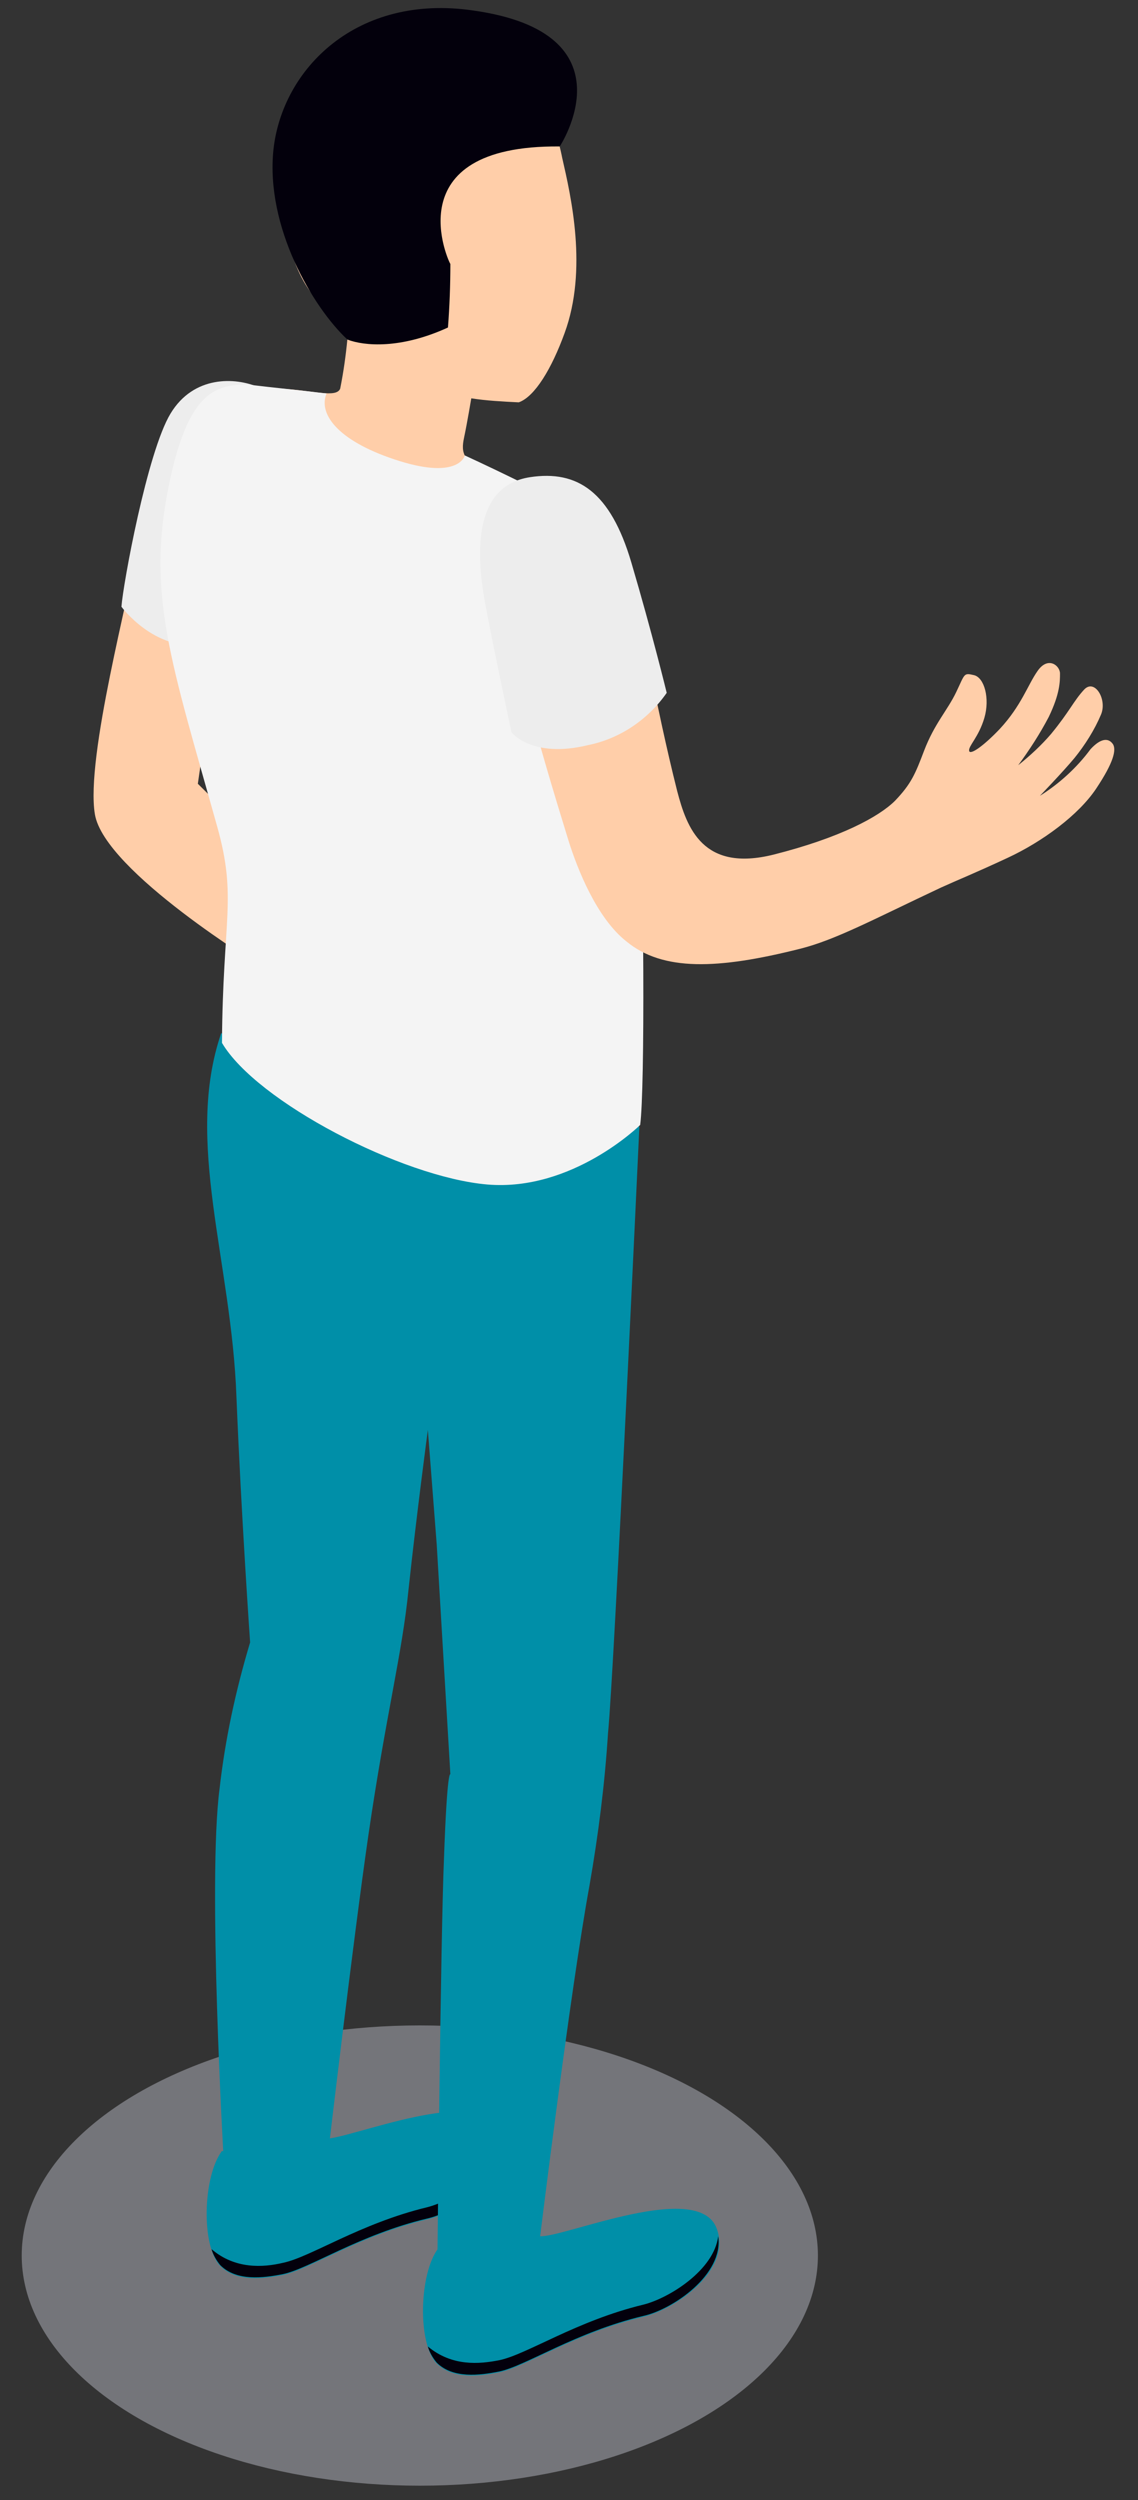 <?xml version="1.0" encoding="utf-8"?>
<!-- Generator: Adobe Illustrator 21.0.0, SVG Export Plug-In . SVG Version: 6.00 Build 0)  -->
<svg version="1.1" id="Layer_1" xmlns="http://www.w3.org/2000/svg" xmlns:xlink="http://www.w3.org/1999/xlink" x="0px" y="0px"
	 viewBox="0 0 141.5 310.7" style="enable-background:new 0 0 141.5 310.7;" xml:space="preserve">
<rect x="0" y="0" width="141.5" height="310.7" fill="#333333" stroke="none"/>
<style type="text/css">
	.st0{opacity:0.4;fill:#D6D8E5;enable-background:new    ;}
	.st1{fill:#FFCEA9;}
	.st2{fill:#EDEDED;}
	.st3{fill:#008fa8;}
	.st4{fill:#03000c;}
	.st5{fill:#008fa8;}
	.st6{fill:#F4F4F4;}
	.st7{fill:#03000c;}
</style>
<title>Telemedicine_SVG</title>
<g id="Men_2">
	<ellipse class="st0" cx="52.2" cy="280.3" rx="49.5" ry="28.6"/>
	<path id="_Контур_6" class="st1" d="M16.9,68.5c-0.6,4.8-6.3,25.6-5.1,32.7s20.8,19,20.8,19l2.7-12.2L24.6,97.4l2.9-20.1
		L16.9,68.5z"/>
	<path id="_Контур_7" class="st2" d="M32.1,48.1c-2.8-1.2-8-1.5-10.9,3.3s-5.9,21.2-6.1,24c0,0,4.1,5.6,10.1,4.7L32.1,48.1z"
		/>
	<path class="st3" d="M54.5,279.4c4.3,1.2,8.8,0.6,12.7-1.5c3.1,0.1,19.6-7,21.9-1c2,5.2-5.2,10.1-9.1,11c-8.4,2-14.6,6.2-17.9,6.9
		c-2.5,0.5-5.8,0.9-7.8-1.1C51.9,291.3,52.1,282.5,54.5,279.4z"/>
	<path class="st4" d="M62.1,293.3c3.4-0.7,9.6-4.9,17.9-6.9c3.2-0.8,8.8-4.3,9.3-8.5c0.7,4.8-5.7,9.1-9.3,9.9
		c-8.4,2-14.6,6.2-17.9,6.9c-2.5,0.5-5.8,0.9-7.8-1.1c-0.5-0.6-0.9-1.3-1.1-2C56.2,294.1,59.6,293.8,62.1,293.3z"/>
	<path class="st3" d="M27.6,267.3c4.3,1.2,8.8,0.6,12.7-1.5c3.1,0.1,19.6-7,21.9-1c2,5.2-5.2,10.1-9.1,11c-8.4,2-14.6,6.2-17.9,6.9
		c-2.5,0.5-5.8,0.9-7.8-1.1C25,279.2,25.2,270.5,27.6,267.3z"/>
	<path class="st4" d="M35.2,281.2c3.4-0.7,9.6-4.9,17.9-6.9c3.2-0.8,8.8-4.3,9.3-8.5c0.8,4.8-5.7,9.1-9.3,9.9
		c-8.4,2-14.6,6.2-17.9,6.9c-2.5,0.5-5.8,0.9-7.8-1.1c-0.5-0.6-0.9-1.3-1.1-2C29.2,282,32.7,281.8,35.2,281.2z"/>
	<path id="_Контур_8" class="st5" d="M27.3,222.3c0.7-6.2,2-12.2,3.8-18.2c0,0-1.1-15.7-1.7-30.5c-0.6-16.9-6.5-31.7-1.9-45.2
		L79.5,140c0,0-3.1,67.3-3.9,75.4c-0.4,6.3-1.2,12.6-2.3,18.9c-2.4,13.1-6.2,44.1-6.2,44.1c-5.5,3.2-12.7,1.4-12.7,1.4
		s0.4-39.3,0.8-48.7c0.4-11.5,0.8-10.6,0.8-10.6l-1.7-28.6l-1.1-14.2c0,0-1.4,10.5-2.4,19.8c-0.8,8.1-2.8,15.5-5,30.6
		c-1.9,13.1-5,39.5-5,39.5c-5.5,3.2-13,0.5-13,0.5S25.8,233.7,27.3,222.3z"/>
	<path id="_Контур_9" class="st1" d="M34.9,48.3c4,0.2,6.9,1.2,7.4,0c0.4-2,0.7-4.1,0.9-6.2c-0.5-1.1-0.9-2.4-0.9-2.4
		c-5-3.1-6.6-8.4-7.2-14.7C34,14.3,39.8,5,50.5,3.8c10.1-1,17.5,6,19.4,15.8c1.1,4.8,3.2,13.9,0.3,21.8c-1.6,4.4-3.7,7.9-5.7,8.6
		c-2-0.1-4-0.2-5.9-0.5l0,0c0,0-0.5,3-0.9,4.9s-0.2,2.9,3.6,5.3s-5.8,7.1-12,6.7S36,62,34.1,58C32,53.5,32.1,48.2,34.9,48.3z"/>
	<path id="_Контур_10" class="st6" d="M40.6,48.9c-1.1,2.7,1.7,6.1,9.1,8.4s8.1-0.7,8.1-0.7s10.9,5,14.5,7.4
		c4.5,3.1,6.4,12.2,7.1,27.4c0.7,17.7,0.8,43.9,0.2,48.4c0,0-8.4,8.3-19,7.4s-28.7-10.3-33-17.6c0.1-15.5,1.9-18-0.6-26.9
		c-5.7-20.4-8.8-28.8-6-42.4c2.3-11.2,5.5-12.6,9.9-12.5C34.2,48.2,37.4,48.5,40.6,48.9z"/>
	<path id="_Контур_11" class="st1" d="M96.2,106.2c-8.8,2.2-10.8-3.3-12-7.9c-2.8-11.1-4.3-21.1-6.4-27.4
		c-2.4-7.4-5-8.6-8.6-10c-4.2-1.7-7.9,1.9-6.5,11.3c1.7,11.2,3.9,19,8,32.3c1.1,3.5,3.5,9.6,7.2,12.5c4.5,3.7,11.3,3.5,21.6,0.9
		c4.4-1.1,9.2-3.7,17.5-7.6c2.2-1,4-1.7,8.3-3.7s8.8-5.3,11-8.6s2.5-4.8,2.1-5.5c-0.6-0.9-1.6-0.7-2.8,0.6c-1.7,2.3-3.9,4.3-6.3,5.8
		c0,0,2.8-2.9,4.3-4.7c1.3-1.6,2.5-3.5,3.3-5.4c0.8-1.9-0.8-4.5-2.1-3.1s-1.8,2.7-4.1,5.5c-1.2,1.4-2.6,2.7-4.1,3.9
		c1.4-1.9,2.7-3.9,3.8-6c1.4-2.9,1.4-4.4,1.4-5.4s-1.5-2.2-2.8-0.3c-1.2,1.7-2,4.3-4.7,7.2c-2,2.1-3.7,3.3-3.8,2.7s1.2-1.7,1.9-4.1
		s0-5-1.3-5.3s-1.1-0.2-2.2,2.1s-2.7,3.9-4,7.3c-1.1,2.9-1.6,4.1-3.6,6.2C109.3,101.5,104.5,104.1,96.2,106.2z"/>
	<path id="_Контур_12" class="st2" d="M65.9,59.3c5.9-0.9,10,1.8,12.6,10.6s4.4,16.2,4.4,16.2c-2.3,3.3-5.8,5.7-9.8,6.5
		c-7,1.7-9.5-1.6-9.5-1.6s-2-9.3-3.2-15.6S58.7,60.4,65.9,59.3z"/>
	<path class="st7" d="M69.6,18.2c0,0,9.3-14.1-10.8-16.9C44.4-0.8,35.1,8.5,34,18.6c-1,9.6,4.9,19.6,9.2,23.6
		c2.1,0.8,6.6,1.2,12.5-1.5c0.2-2.6,0.3-5.3,0.3-7.9C55.9,32.8,48.9,18,69.6,18.2z"/>
</g>
</svg>
